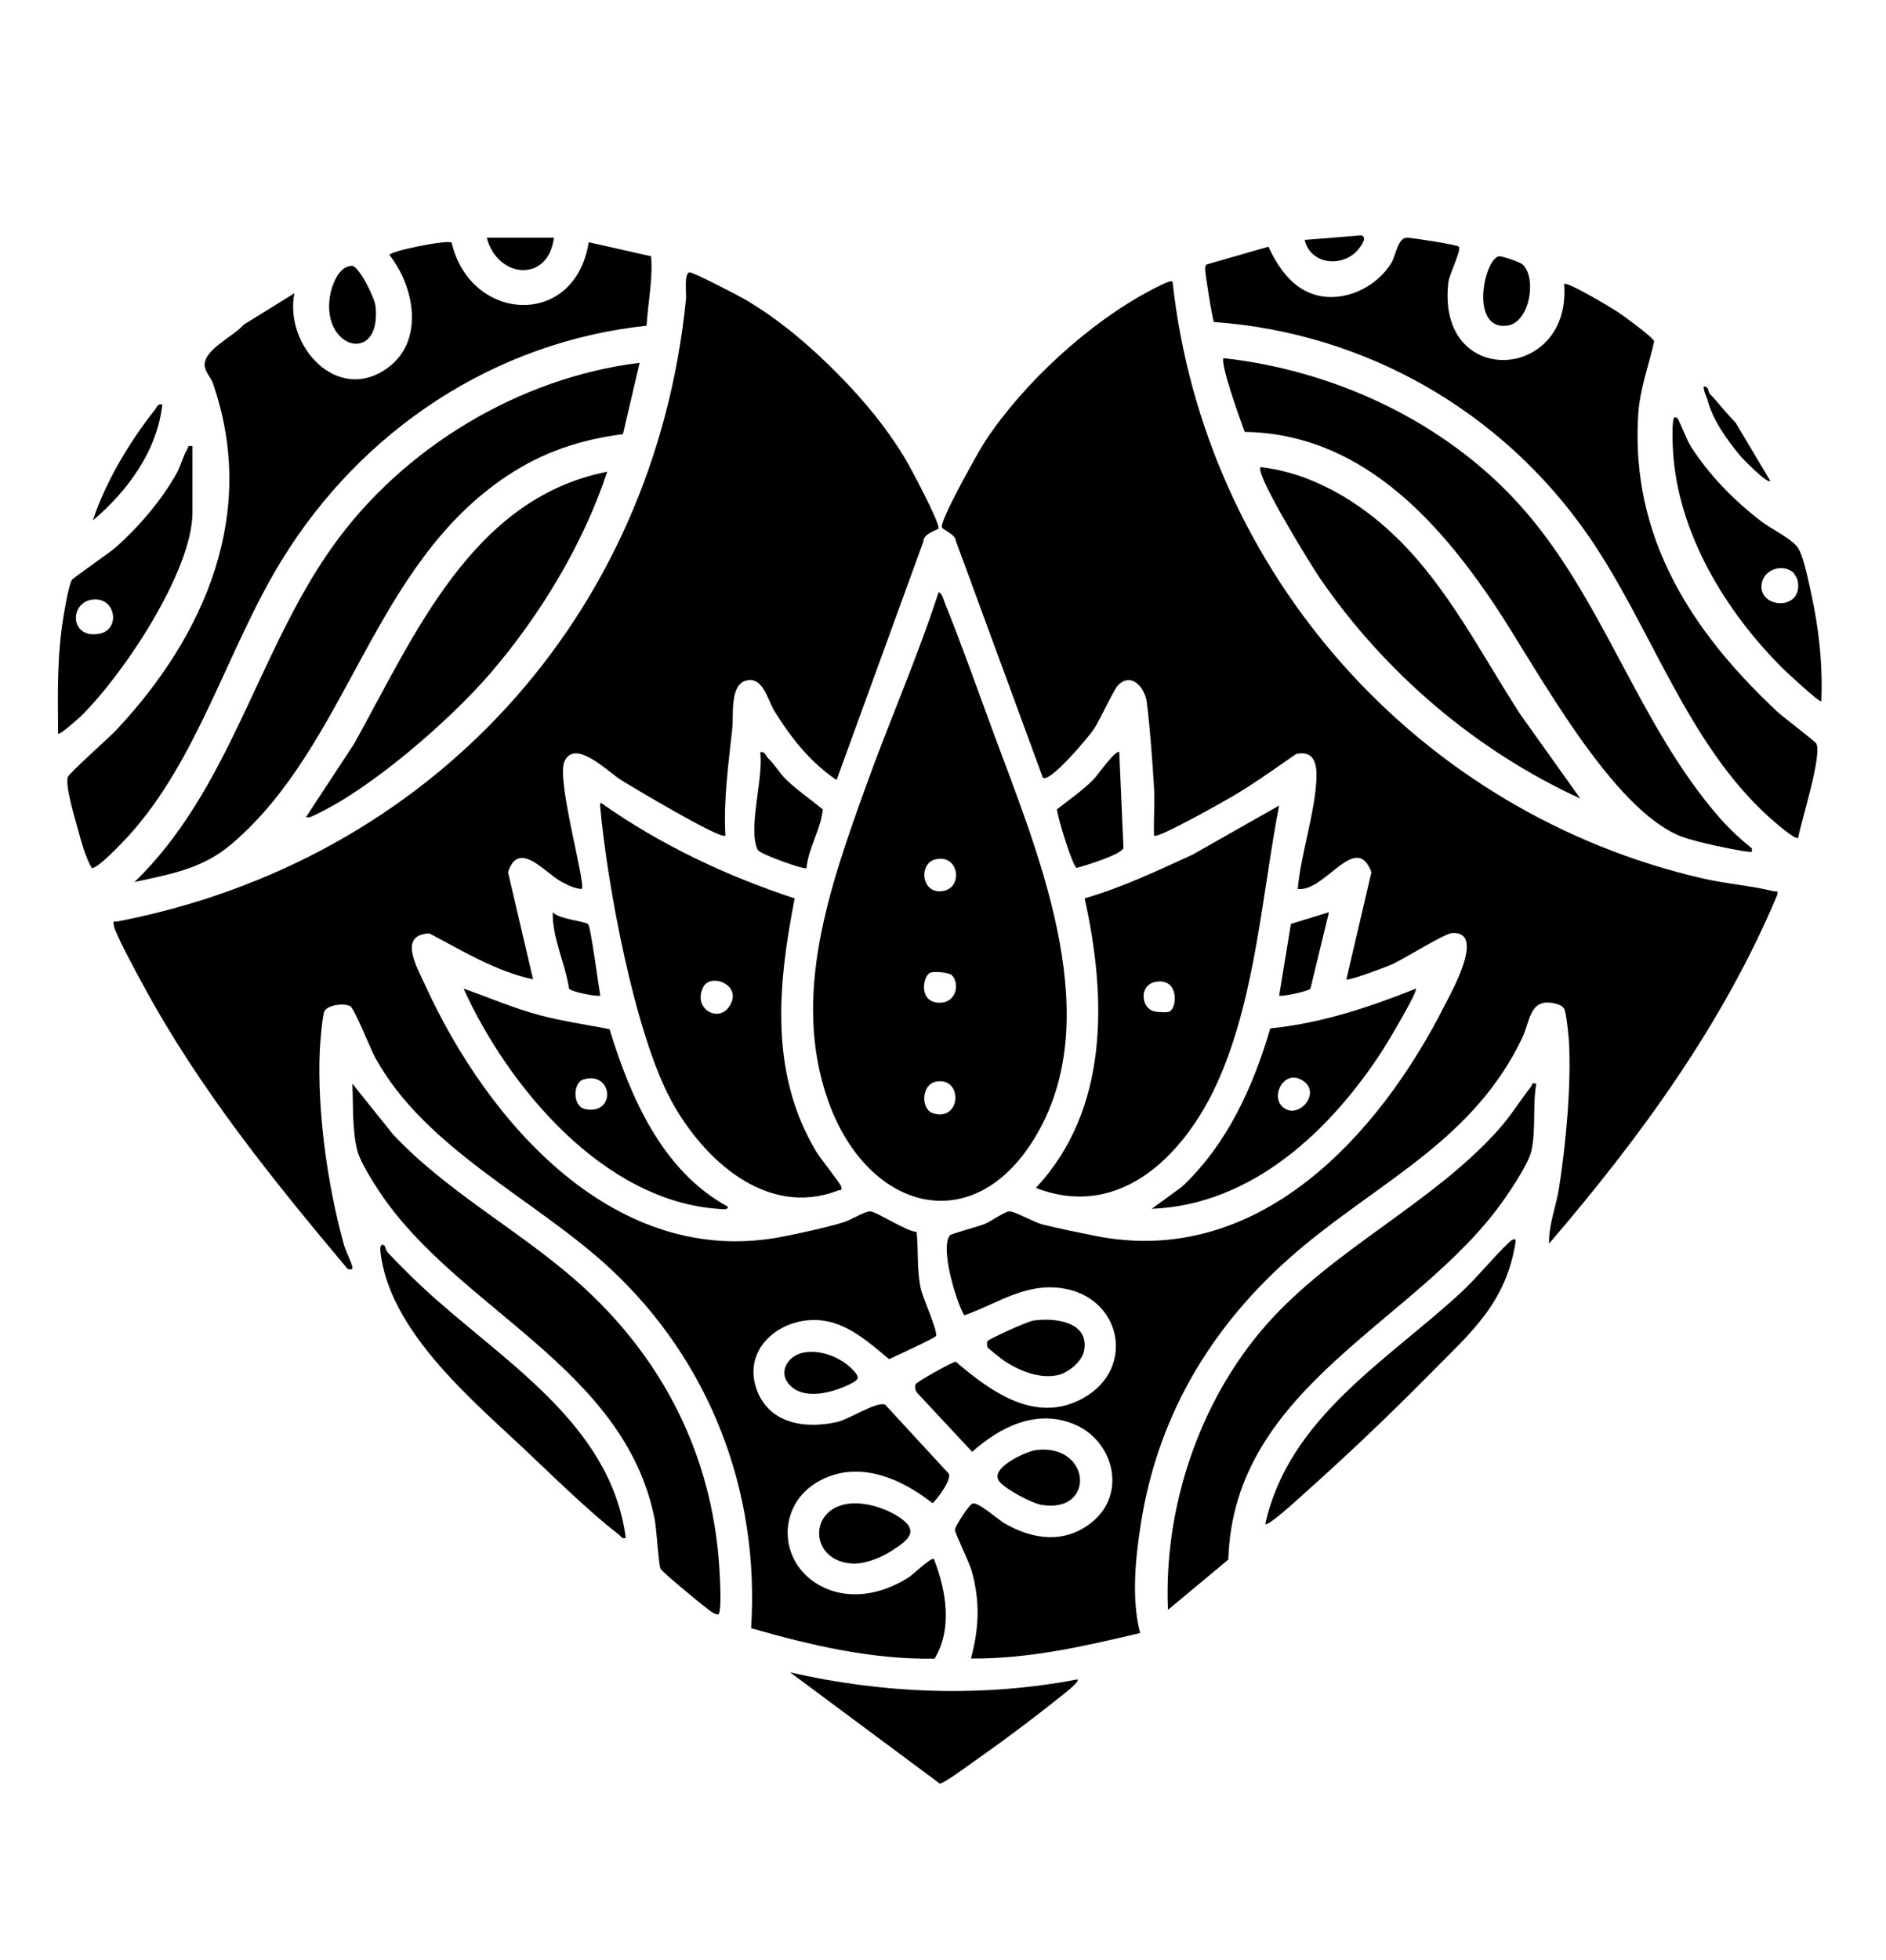 <?xml version="1.0" encoding="UTF-8"?>
<svg id="Layer_1" xmlns="http://www.w3.org/2000/svg" version="1.1" viewBox="0 0 1083 1125">
  <!-- Generator: Adobe Illustrator 29.7.1, SVG Export Plug-In . SVG Version: 2.1.1 Build 8)  -->
  <defs>
    <style>
      /* Use currentColor so the SVG can be recolored from the embedding page via CSS techniques */
      .st0 {
        fill: currentColor;
      }
    </style>
  </defs>
  <path class="st0" d="M673.32,161.67c18.24,167.05,141,305.03,304.68,342.61,13.2,3.03,27.93,4.12,40.6,7.33,1.57.4,2.4-1.01,2,1.96-31.05,74.1-79.05,139.66-131.07,200.24-.38-10.33,4.01-21.31,5.66-31.6,3.95-24.7,7.22-60.08,5.71-84.87-.21-3.41-1.52-16.57-2.82-18.47-1.21-1.76-3.18-2.39-5.13-2.86-14.65-3.52-14.18,9.99-18.9,19.86-27.42,57.3-79.16,80.88-125.51,119.31-49.99,41.45-83.2,94.31-93.42,159.38-3.13,19.94-5.5,43.29-.42,62.77-31.84,7.56-64.18,14.96-97.12,14.64,4.63-17.57,5.29-32.7.4-50.29-1.26-4.53-9.71-22.03-9.66-23.56.07-1.94,8.18-14.61,10.18-15.13,3.41-.89,14.37,9.11,18.63,11.56,16.02,9.2,34.12,11.63,49.52-.52,20.79-16.4,13-47-9.78-56.51-21.61-9.02-42.54,1.5-58.64,15.81l-31.32-33.61c-1.3-1.44-1.73-3.35-1.13-5.18.41-1.26,21.4-13.07,23.08-12.92,20.53,17.55,46.44,36.25,73.76,20.54,29.81-17.13,21.15-57.82-12.81-62.73-21.57-3.12-37.3,9.08-56.12,15.56-4.81-8.25-13.94-38.81-8.22-45.94.72-.9,16.57-5.09,20.07-6.54s11.42-7.12,13.96-7.17c3.43-.07,14.15,6.23,19.05,7.47,9.17,2.31,21.19,4.74,30.64,6.62,93.18,18.54,162.49-57.35,200.51-132.6,3.74-7.4,23.71-42.6,4.06-41.26-4.42.3-28.24,15.31-35.05,18.25-3.19,1.38-24.48,9.37-25.58,8.33l14.38-61.51c-8.88-23.82-26.68,11.6-42.32,9.62,1.83-19.87,9.48-42.23,10.68-61.81.54-8.81-.48-18.07-11.6-15.68-11.52,8.03-23.07,16.27-35.11,23.5-4.93,2.96-44.52,25.38-46.45,23.39-.39-9.03.52-18.23-.02-27.26-.91-15.28-2.26-34.01-4.13-49.09-1.06-8.54-8.68-17.68-16.44-10.09-2.65,2.59-10.48,20.21-14.24,25.67-2.95,4.28-24.86,30.53-29.02,27.51l-49.9-135.72c-.3-4.05-7.07-6.27-8.06-7.93-1.81-3.02,21.02-43.76,24.94-49.68,21.89-33.15,59.44-67.77,94.65-86.3,2.04-1.07,11.58-6.42,12.86-5.09Z"/>
  <path class="st0" d="M480.87,214.42c14.64,14.74,27.78,30.44,38.68,48.47,3.25,5.38,19.93,36.65,19.45,40.44-.07.59-8.8,2.85-8.71,7.35l-49.9,137.05c-15.31-10.4-25.96-23.96-35.65-39.51-3.95-6.33-6.58-20.41-16.59-17.48-9.08,2.66-6.87,19.9-7.62,27.04-2.17,20.6-5.17,41.06-3.99,61.87-2.37,2.66-54.61-28.57-60.28-32.17-7.36-4.67-26.15-23.72-32.16-10.38-4.75,10.55,12.58,70.54,9.95,73.15-3.9-.08-7.94-2.18-11.34-3.95-9.67-5.04-24.86-24.77-30.99-5.67l14.38,61.51c-21.33-4.56-40.41-16.3-59.54-26.38-18.17.7-7.08,19.5-2.6,29.33,35.99,79.1,109.52,164.08,206.34,144.57,9.97-2.01,24.94-5.21,34.38-8.19,4.16-1.32,11.74-6.21,15.05-6.14,3.52.07,20.63,11.48,26.63,11.79,1.1,11.07.04,21.24,2.31,32.29,1.06,5.18,10.19,25.26,8.78,27.48-.81,1.27-23.46,11.64-26.93,13.26-11.55-9.67-24.33-21.24-40.12-22.38-22.82-1.66-44.93,16.87-35.51,40.82,7.45,18.93,28.23,21.71,46.02,17.55,6.99-1.64,22.69-12.02,27.39-9.85l35.8,38.82c4.28,2.59-7.62,17.48-8.65,17.68-18.46-14.52-43.14-25.11-65.55-12.43-23.86,13.5-23.17,46,.24,59.33,16.71,9.52,36.43,5.58,51.93-4.5,2.39-1.55,12.65-11.51,14.19-10.4,7.01,18.07,10.85,39.76.45,57.26-35.94.63-71.15-7.69-105.41-17.47,5.1-78.58-23.76-153.51-81.27-206.78-42.75-39.6-105.84-68.24-134.63-120.83-2.79-5.1-11.88-28.29-14.4-29.5-3.7-1.79-12.57-.72-14.71,2.93-1.13,1.93-2.48,18.51-2.65,22.3-1.58,35.16,4.4,77.53,13.75,111.43,1.12,4.07,3.74,8.78,4.8,12.51.7,2.47-.63,1.98-2.5,1.81-42.98-51.17-85.37-103.62-117.34-162.73-3.31-6.11-16.38-29.89-17.08-34.83-.42-2.9.4-1.65,2.01-1.96,179.44-34.53,308.4-174.52,326.63-357.29.32-3.23-1.29-14.63,2.05-15.29,1.76-.35,28.38,13.48,32.16,15.7,19.58,11.53,36.94,26.45,52.76,42.37Z"/>
  <path class="st0" d="M538.96,339.96c2.02.32,2.92,4.52,3.65,6.31,9.6,23.63,18.68,49.47,27.57,73.55,24.75,67.07,63.96,158.28,27.54,227.04-35.06,66.2-99.2,50.08-122.25-15.25-21.24-60.22,1.15-122.91,21.6-179.86,13.43-37.4,29.6-73.95,41.89-111.79ZM537.24,493.23c-10.06,2.26-8.3,20.75,4.71,18.12,11.11-2.24,8.76-21.15-4.71-18.12ZM546.61,559.8c-1.73-1.74-10.72-2.47-12.71-1.35-4.16,2.36-6.44,17.11,5.71,17.1,9.79,0,11.55-11.19,7-15.76ZM537.26,620.92c-8.24,1.71-8.67,15.95-1.37,18.11,16.43,4.85,17.07-21.37,1.37-18.11Z"/>
  <path class="st0" d="M259.35,139.24c10.68,46.04,70.87,49.53,78.69-.2l35.85,8.05c1.09,13.42-1.83,26.53-2.6,39.86-87.66,9.34-163.67,60.05-209.45,134.49-31.27,50.84-47.94,114.66-88.53,158.91-2.83,3.09-17.54,18.61-20.6,17.91-3.91-6.73-6.21-15.92-8.35-23.63-1.69-6.08-6.95-23.6-5.43-28.62.63-2.09,23.81-22.71,27.71-26.85,51.19-54.45,81.59-124.89,55.55-199.32-1.1-3.13-3.73-5.57-4.5-8.87-2.28-9.68,16.67-17.88,22.2-24.57l29.16-18.06c-5.92,30.13,24.88,64.19,53.89,42.57,20.84-15.54,15.04-46.4.7-64.53.14-2.25,32.92-8.9,35.71-7.12Z"/>
  <path class="st0" d="M898.19,163c1.64-1.67,27.52,13.89,31.01,16.21,3.2,2.13,20.08,14.44,20.68,16.68-3.18,14.43-8.24,27.18-9.18,42.21-4.41,70.35,30.65,124.39,79.88,170.39,3.25,3.04,21.62,16.97,22.34,18.22,3.67,6.33-8.76,45.11-10.37,54.27-1.75,1.27-14.28-9.78-16.64-11.91-47.75-43.09-68.02-110.04-104.13-162.01-49.38-71.07-127.81-116.08-214.66-122.21-.88-1.28-5.15-27.86-5.11-30.63.02-1.16.13-1.96,1.26-2.54l35.12-10.07c5.51,11.96,13.77,23.98,27.11,27.7,16.21,4.52,34.87-4.27,43.45-18.39,2.66-4.39,3.68-14.74,9.23-14.47,3.4.17,28.67,3.98,29.56,5.19,1.53,2.05-5.54,15.72-6.09,20.69-6.85,61.18,70.95,56.75,66.54.68Z"/>
  <path class="st0" d="M367.3,208.24l-9.58,40.95c-24.32,3.11-45.68,10.18-66.14,23.69-78.15,51.62-90.99,153.8-158.43,211.45-16.75,14.32-34.82,17.34-55.9,21.92,54.77-52.89,70.47-131.45,113.34-192,40.32-56.95,107.2-97.46,176.7-106.01Z"/>
  <path class="st0" d="M987.83,469.84c5.46,6.21,11.71,11.93,18.11,17.14.24,2.18.19,2.19-1.92,1.94-8.6-1.04-30.1-5.65-38.01-8.58-40.48-14.99-83.7-96.99-107.2-132.29-33.67-50.55-78.49-99.22-144.02-100.13-2.18-5.59-14.31-39.34-12.18-42.35,63.61,7.09,126.5,36.22,169.64,83.8,48.38,53.36,68.02,126.32,115.58,180.47Z"/>
  <path class="st0" d="M734.52,462.36c-9.85,51.19-13.35,107.37-33.96,155.62-18.03,42.19-55.66,83.24-105.73,63.89,42.18-45.17,40.64-109.36,28-166.23,21.55-6.2,41.72-15.87,62.04-25.11l49.65-28.17ZM671.77,580.54c4.04-2.47,5.09-17.18-5.75-17.19-12.6-.02-11.43,15.88-2.6,17.3,1.84.3,7.1.66,8.36-.1Z"/>
  <path class="st0" d="M456.33,515.69c-9.69,49.5-14.63,100.18,12.36,145.32,2.29,3.83,14.14,18.53,14.41,20.19.46,2.83-.59,1.64-1.9,2.14-41.3,15.99-77.91-18.43-95.96-51.99-20.87-38.82-36.61-123.62-40.58-168.33-.07-.82-.35-2.19.69-2,33.75,23.82,71.72,41.78,110.98,54.66ZM403.79,566.63c-6.07,12.27,8.34,20.42,14.71,11.45,8.84-12.46-10.43-20.11-14.71-11.45Z"/>
  <path class="st0" d="M882.21,622.03c-2.27,12.25-.06,27.11-2.95,38.95-1.76,7.2-11.36,21.51-15.92,27.99-49.33,70.19-155,106.12-158.01,206.22l-34.66,28.86c-2.54-58.31,17.87-119.83,56.51-163.67,38.22-43.35,94.67-69.03,133.09-111.72,7.08-7.87,12.53-16.84,18.89-24.95.85-1.08-.03-2.45,3.04-1.68Z"/>
  <path class="st0" d="M225.41,650.82c30.32,32.51,71.29,54.55,104.66,83.6,47.32,41.19,76.63,95.23,82.46,158.36.47,5.08,2.39,31.76,0,33.91-2.71-.01-5.19-2.45-7.28-4.02-3.72-2.8-24.37-19.79-25.88-22.11-1.18-1.81-2.33-22.93-3.41-28.43-17.24-87.5-113.04-120.43-157.98-187.95-3.82-5.74-10.9-16.96-12.65-23.27-3.14-11.27-2.46-27.15-2.99-38.9l23.07,28.8Z"/>
  <path class="st0" d="M348.67,270.77c-13.66,41.42-38.65,82.66-67.16,115.77-23.11,26.83-68.07,65.95-100.03,80.91-1.93.9-3.36,2.04-5.76,1.55l27.67-42.16c34.55-61.98,67.56-140.83,145.28-156.07Z"/>
  <path class="st0" d="M801.92,308.49c29.48,28.62,48.82,67.15,70.95,101.35l34.61,48.54c-60.15-27.64-112.11-72.06-149.56-126.51-4.57-6.65-37.62-60.11-34.03-63.74,29.65,3.37,56.95,19.91,78.03,40.37Z"/>
  <path class="st0" d="M813.02,567.47c1.44,1.45-16.52,31.37-18.87,35-29.7,46.03-74.93,89.12-132.8,91.37l17.31-12.61c25.9-24.28,40.9-57.24,50.77-90.93,29.07-2.94,56.7-12.05,83.58-22.84ZM736.17,635.01c8.63,8.64,22.74-7.09,12.42-14.41-10.68-7.58-19.03,7.81-12.42,14.41Z"/>
  <path class="st0" d="M417.86,692.55c.36,2.22-3.25,1.46-4.69,1.37-66.51-4.18-121.36-70.11-146.97-126.44,14.64,5.08,28.84,11.31,43.9,15.29,13.2,3.49,26.56,5.33,39.93,7.97,11.92,39.04,30.33,81.45,67.83,101.81ZM334.96,619.62c-6.01,1.85-6.38,15.52,1.11,17,17.94,3.56,15.85-22.21-1.11-17Z"/>
  <path class="st0" d="M110.52,256.13v37.92c0,33.87-40.18,93.87-64.33,117.28-1.06,1.03-11.96,10.81-12.83,9.77-.18-22.37-.63-44.7,3.02-66.82.71-4.3,3.12-18.58,4.88-21.39.84-1.34,21.49-15.43,25.37-18.87,13-11.51,26.38-27.16,34.8-42.37,2.42-4.38,3.78-10.12,6.09-13.82.87-1.39-.08-2.31,3-1.7ZM53,344.17c-13.62,1.74-12.74,23.39,4.68,19.43,11.56-2.63,8.78-21.15-4.68-19.43Z"/>
  <path class="st0" d="M220.93,715.16c.17.14.6,2.61,1.94,4.01,5.99,6.26,12.38,12.73,18.69,18.66,44.75,42.11,109.06,78.13,117.77,144.96-2.31.6-2.66-.96-3.99-1.98-17.69-13.54-39.17-34.91-55.89-50.55-30.78-28.79-76.06-67.38-81.02-111.92-.22-1.98.05-5.29,2.52-3.18Z"/>
  <path class="st0" d="M963.35,240.17c.67.57,5.42,12.7,7.44,15.86,10.8,16.88,24.79,31.08,40.59,43.24,5.6,4.31,18.4,10.35,21.46,15.79s5.61,18.38,7.05,24.88c4.56,20.56,6.86,41.44,5.96,62.55-.86,1.16-20.27-16.99-21.93-18.63-32.93-32.6-60.73-78.19-63.26-125.67-.24-4.46-.48-11.81.05-16.05.24-1.92.63-3.68,2.65-1.97ZM1029.51,328.38c-6.16-4.97-16.95-1.6-17.95,7.22-1.58,13.96,24.44,15.23,20.66-2.62-.18-.86-2.04-4.06-2.71-4.6Z"/>
  <path class="st0" d="M618.77,963.96c1.35,1.25-7.46,8.02-9,9.25-16.97,13.61-35.29,27.23-53.11,39.72-2.95,2.07-14.7,10.8-17.05,10.8l-85.82-63.76c54.03,12.28,110.4,14.42,164.97,3.98Z"/>
  <path class="st0" d="M820.54,789.2c-23.22,23.56-48.01,47.01-72.69,69.01-2.28,2.03-19.71,18.13-21.3,16.6,13.41-60.78,69.4-93.38,111.78-132.36,10.02-9.22,18.6-20.22,28.36-29.5,1.35-1.29,4.08-3.06,3.56.2-5.6,35.29-26.11,52.11-49.7,76.05Z"/>
  <path class="st0" d="M642.72,431.76l2.41,54.95c-1.14,3.79-21.93,10.15-26.85,11.47-2.31-.69-11.04-29.01-11.34-33.6,7.18-5.68,14.83-10.93,21.24-17.46,2.04-2.08,12.76-17.36,14.54-15.36Z"/>
  <path class="st0" d="M441.03,435.19c4.01,3.79,6.5,8.42,10.05,11.93,6.04,5.99,14.78,11.97,21.4,17.52-1.11,11.58-8.28,21.86-9.37,33.66-1.24,1.11-26.67-8.07-27.9-10.36-6.09-11.37,3.54-42.58,1.3-56.16,2.98-.66,3.01,1.99,4.53,3.42Z"/>
  <path class="st0" d="M486.73,863.19c9.34-1.39,21.35,2.27,29.19,7.37,12.27,7.98,6.16,13.1-3.67,19.47-5.78,3.75-14.87,7.55-21.8,7.44-25.1-.41-27.05-30.8-3.72-34.27Z"/>
  <path class="st0" d="M576.69,781.17c-.96-.63-9.22-7.17-9.53-7.69-.47-.8-.55-3.01-.13-3.64.99-1.48,22.94-11.29,26.13-11.79,12.29-1.93,32.61.52,29.34,17.32-1.23,6.3-9.26,12.75-15.32,13.99-10.43,2.15-21.9-2.55-30.48-8.19Z"/>
  <path class="st0" d="M573.94,850.47c-6.39-7.7,15.51-17.6,21.54-18.23,31.15-3.23,33.62,36.32,2.99,31.61-5.92-.91-20.81-8.9-24.53-13.38Z"/>
  <path class="st0" d="M201.94,152.56c4.11-.19,13.19,18.4,13.69,23.07,3.64,33.53-30.65,25.25-26.26-4.97.94-6.46,4.86-17.75,12.57-18.1Z"/>
  <path class="st0" d="M860.47,147.16c1.64-.48,12.23,3.24,13.73,4.56,8.45,7.46,4.39,33.51-8.73,35.2-21.39,2.76-13.56-37.23-4.99-39.76Z"/>
  <path class="st0" d="M337.74,530.51c1.49,1.45,5.99,35.68,6.95,40.95-.85.85-16.49-1.99-17.94-4.01-2.19-14.64-9.72-29.28-9.34-43.88,3.11,3.97,18.52,5.16,20.34,6.94Z"/>
  <path class="st0" d="M734.53,571.46l6.75-41.14,21.86-6.73-10.65,43.89c-1.18,1.54-17.08,4.86-17.97,3.97Z"/>
  <path class="st0" d="M460.1,776.68c10.22-2.61,22.53,2.13,29.65,9.61,4.08,4.28,3.67,5.51-1.36,8.04-10.03,5.04-27.43,10-35.71-.22-5.74-7.09.16-15.57,7.43-17.43Z"/>
  <path class="st0" d="M93.22,232.19c-3.01,26.71-19.92,49.67-39.89,66.52,7.34-22.32,21.06-45.07,35.61-63.5,1.26-1.59,1.52-3.63,4.28-3.02Z"/>
  <path class="st0" d="M318.08,136.39c-3.17,26.15-32.5,23.54-38.58,0h38.58Z"/>
  <path class="st0" d="M980.64,222.88c.17.15.34,2.26,1.32,3.29,5.08,5.34,9.4,11.22,14.63,16.34l20,33.58c-1.8,1.76-16.04-12.94-17.22-14.35-8.1-9.76-16.18-21.21-18.97-32.58-.17-.69-4.81-10.59.25-6.27Z"/>
  <path class="st0" d="M777.98,145.24c-9.69,8.37-25.64,5.66-28.82-7.52l32.47-2.61c4.61,1.17-1.71,8.44-3.66,10.12Z"/>
</svg>